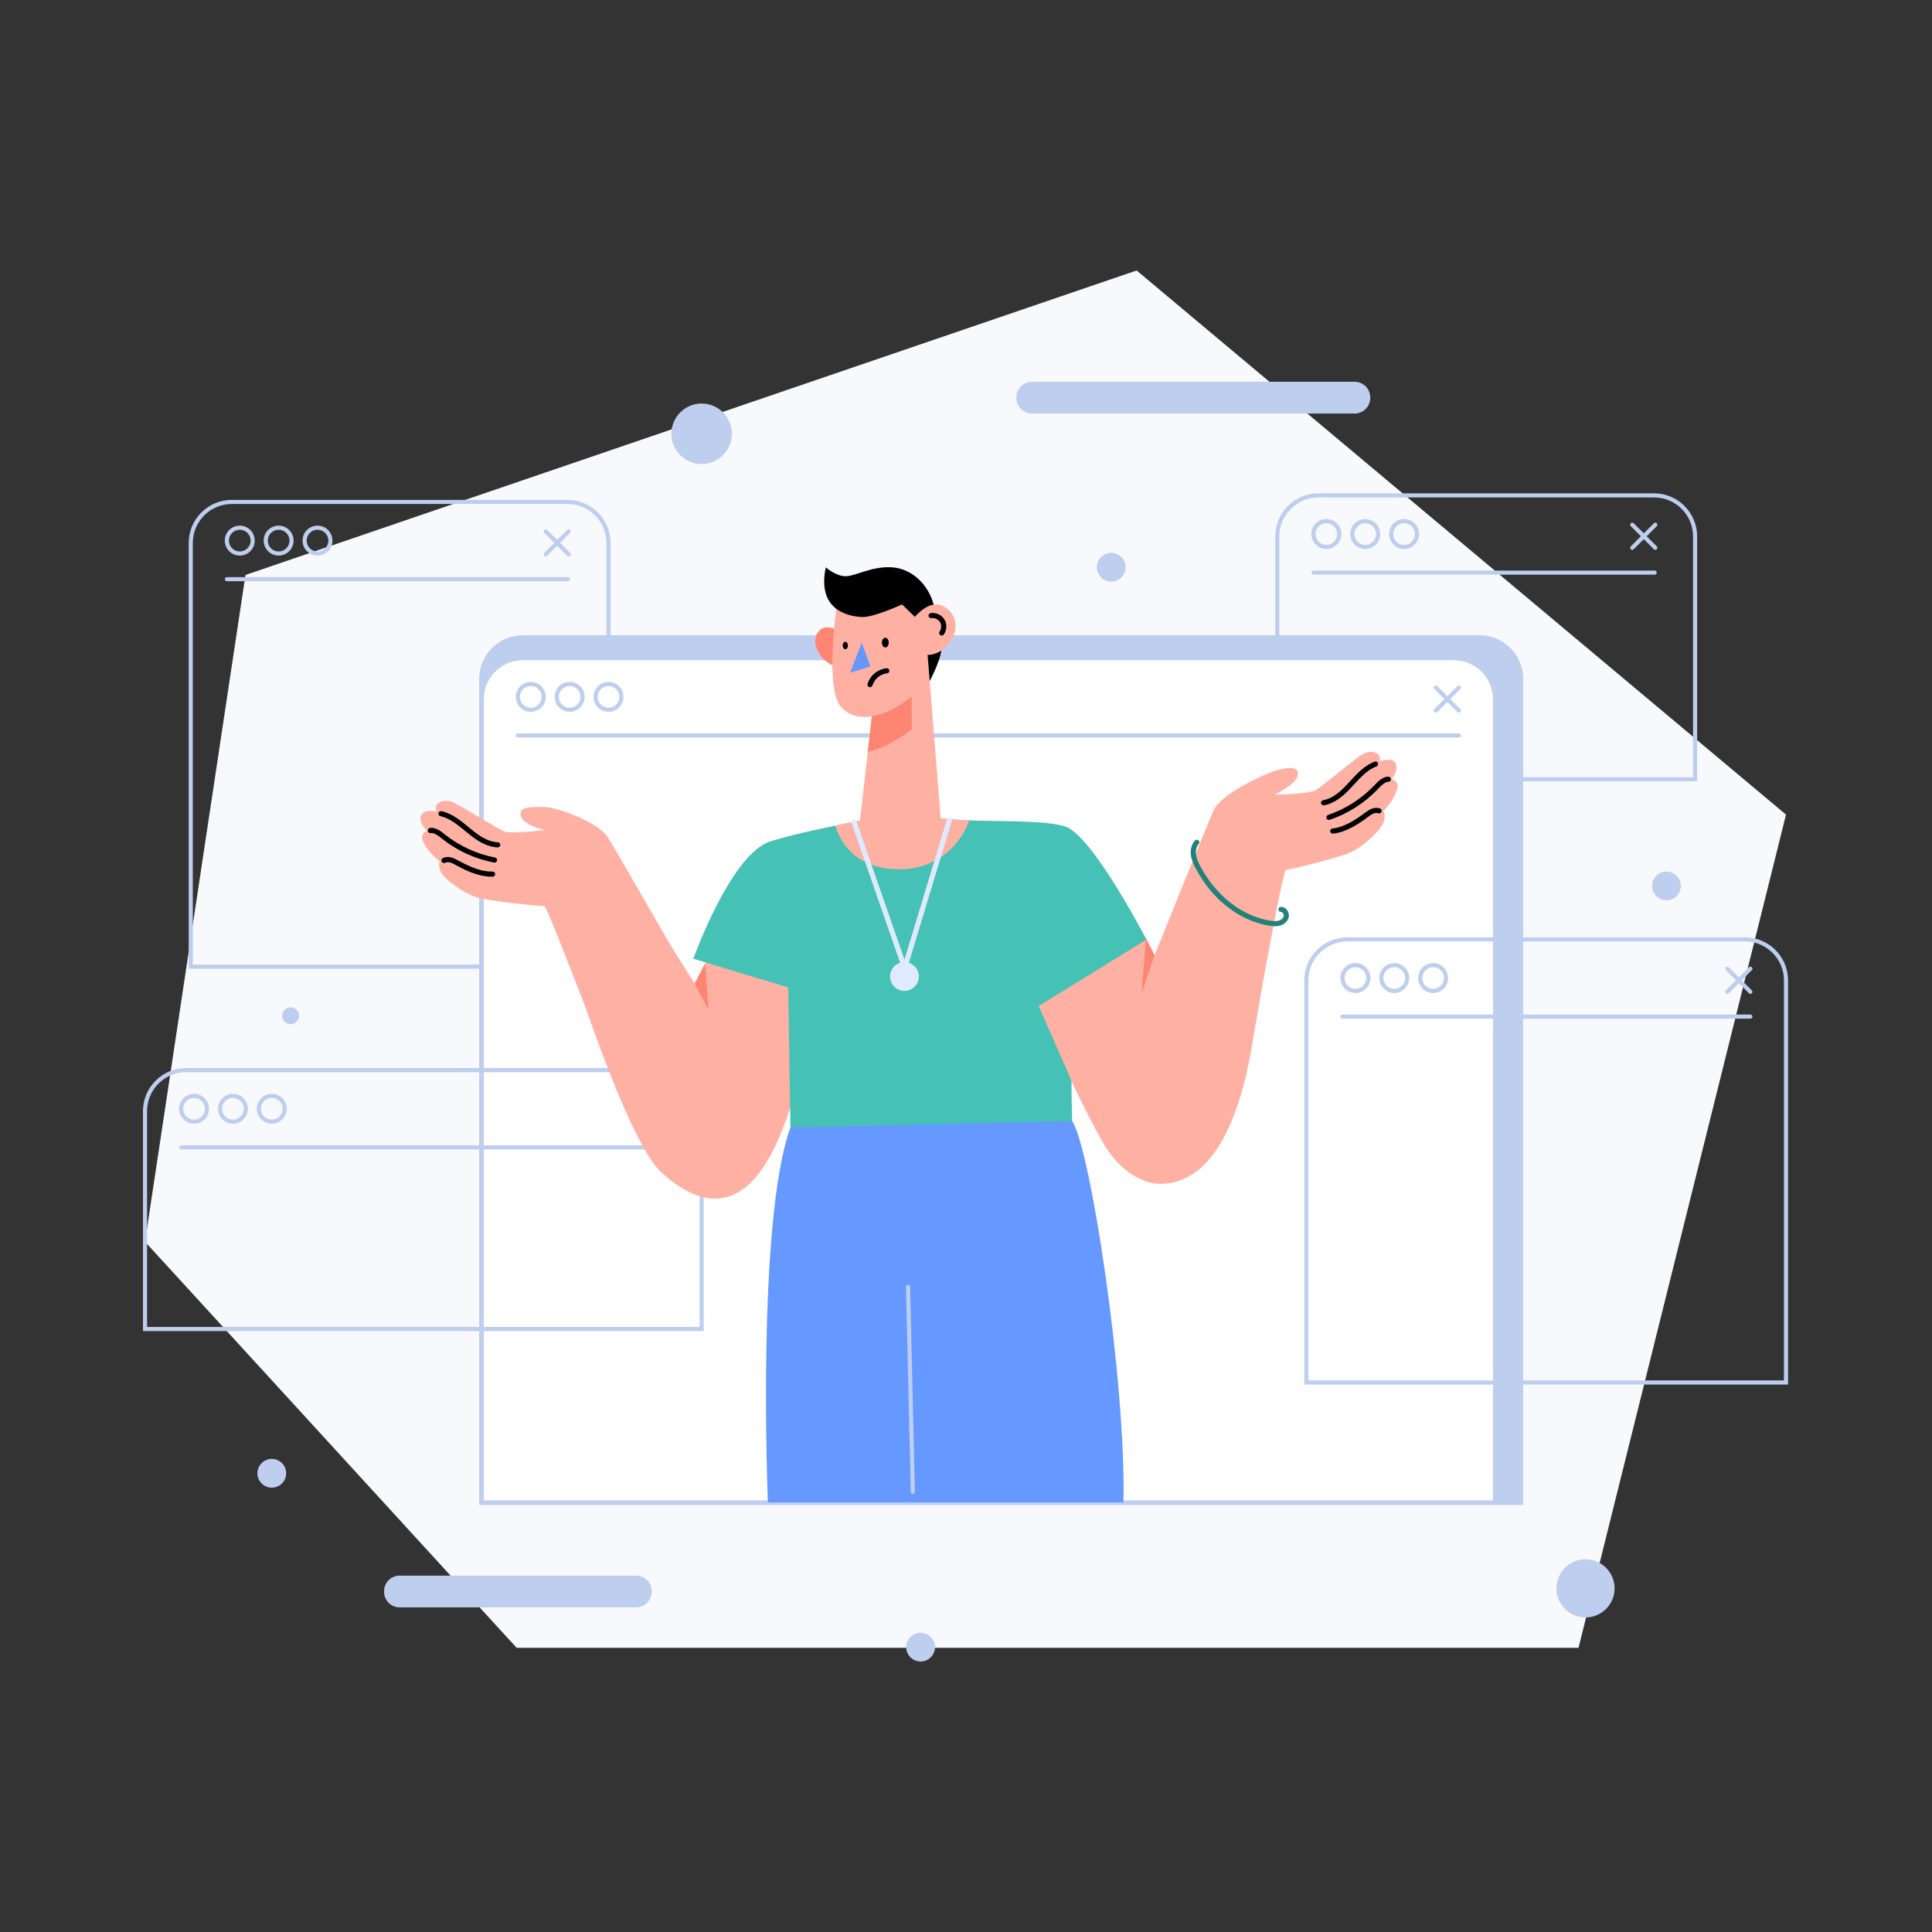 <svg width="500" height="500" viewBox="0 0 500 500" fill="none" xmlns="http://www.w3.org/2000/svg">
<rect x="0" y="0" width="500" height="500" fill="#333333" stroke="none"/>
<g clip-path="url(#clip0_682_6485)">
<path d="M408.52 426.451L462.219 210.825L294.162 70L63.532 148.802L37.531 321.36L133.704 426.451H408.52Z" fill="#F7F9FD"/>
<path d="M350.582 99.472H267.062C265.201 99.472 263.693 100.98 263.693 102.84V102.994C263.693 104.855 265.201 106.363 267.062 106.363H350.582C352.442 106.363 353.95 104.855 353.95 102.994V102.84C353.95 100.98 352.442 99.472 350.582 99.472Z" fill="#BECEEF"/>
<path d="M350.582 107.024H267.062C264.84 107.024 263.03 105.216 263.03 102.991V102.838C263.03 100.616 264.837 98.805 267.062 98.805H350.582C352.806 98.805 354.614 100.613 354.614 102.838V102.991C354.614 105.213 352.806 107.024 350.582 107.024ZM267.062 100.132C265.57 100.132 264.357 101.346 264.357 102.838V102.991C264.357 104.483 265.57 105.697 267.062 105.697H350.582C352.074 105.697 353.287 104.483 353.287 102.991V102.838C353.287 101.346 352.074 100.132 350.582 100.132H267.062Z" fill="#BECEEF"/>
<path d="M164.629 408.437H103.424C101.564 408.437 100.056 409.945 100.056 411.806V411.96C100.056 413.82 101.564 415.328 103.424 415.328H164.629C166.49 415.328 167.998 413.82 167.998 411.96V411.806C167.998 409.945 166.49 408.437 164.629 408.437Z" fill="#BECEEF"/>
<path d="M164.629 415.989H103.424C101.202 415.989 99.392 414.181 99.392 411.957V411.803C99.392 409.581 101.2 407.771 103.424 407.771H164.629C166.854 407.771 168.661 409.578 168.661 411.803V411.957C168.661 414.179 166.854 415.989 164.629 415.989ZM103.424 409.098C101.932 409.098 100.719 410.311 100.719 411.803V411.957C100.719 413.449 101.932 414.662 103.424 414.662H164.629C166.121 414.662 167.334 413.449 167.334 411.957V411.803C167.334 410.311 166.121 409.098 164.629 409.098H103.424Z" fill="#BECEEF"/>
<path d="M238.252 429.336C239.942 429.336 241.312 427.966 241.312 426.276C241.312 424.585 239.942 423.215 238.252 423.215C236.562 423.215 235.191 424.585 235.191 426.276C235.191 427.966 236.562 429.336 238.252 429.336Z" fill="#BECEEF"/>
<path d="M238.252 430C236.2 430 234.528 428.33 234.528 426.276C234.528 424.221 236.197 422.551 238.252 422.551C240.306 422.551 241.976 424.221 241.976 426.276C241.976 428.33 240.306 430 238.252 430ZM238.252 423.881C236.93 423.881 235.855 424.956 235.855 426.278C235.855 427.6 236.93 428.675 238.252 428.675C239.574 428.675 240.649 427.6 240.649 426.278C240.649 424.956 239.574 423.881 238.252 423.881Z" fill="#BECEEF"/>
<path d="M70.341 384.352C72.031 384.352 73.401 382.981 73.401 381.291C73.401 379.6 72.031 378.23 70.341 378.23C68.65 378.23 67.28 379.6 67.28 381.291C67.28 382.981 68.65 384.352 70.341 384.352Z" fill="#BECEEF"/>
<path d="M70.341 385.012C68.289 385.012 66.617 383.343 66.617 381.288C66.617 379.233 68.286 377.563 70.341 377.563C72.395 377.563 74.065 379.233 74.065 381.288C74.065 383.343 72.395 385.012 70.341 385.012ZM70.341 378.893C69.019 378.893 67.944 379.969 67.944 381.291C67.944 382.613 69.019 383.688 70.341 383.688C71.662 383.688 72.737 382.613 72.737 381.291C72.737 379.969 71.662 378.893 70.341 378.893Z" fill="#BECEEF"/>
<path d="M410.33 417.935C414.121 417.935 417.194 414.861 417.194 411.07C417.194 407.279 414.121 404.205 410.33 404.205C406.539 404.205 403.466 407.279 403.466 411.07C403.466 414.861 406.539 417.935 410.33 417.935Z" fill="#BECEEF"/>
<path d="M410.33 418.598C406.179 418.598 402.802 415.222 402.802 411.07C402.802 406.918 406.179 403.542 410.33 403.542C414.481 403.542 417.857 406.918 417.857 411.07C417.857 415.222 414.481 418.598 410.33 418.598ZM410.33 404.866C406.911 404.866 404.129 407.648 404.129 411.067C404.129 414.486 406.911 417.269 410.33 417.269C413.749 417.269 416.53 414.486 416.53 411.067C416.53 407.648 413.749 404.866 410.33 404.866Z" fill="#BECEEF"/>
<path d="M431.278 232.343C432.968 232.343 434.338 230.972 434.338 229.282C434.338 227.592 432.968 226.221 431.278 226.221C429.587 226.221 428.217 227.592 428.217 229.282C428.217 230.972 429.587 232.343 431.278 232.343Z" fill="#BECEEF"/>
<path d="M431.278 233.006C429.226 233.006 427.554 231.337 427.554 229.282C427.554 227.227 429.223 225.558 431.278 225.558C433.332 225.558 435.002 227.227 435.002 229.282C435.002 231.337 433.332 233.006 431.278 233.006ZM431.278 226.888C429.956 226.888 428.881 227.963 428.881 229.285C428.881 230.607 429.956 231.682 431.278 231.682C432.6 231.682 433.675 230.607 433.675 229.285C433.675 227.963 432.6 226.888 431.278 226.888Z" fill="#BECEEF"/>
<path d="M75.212 264.414C76.056 264.414 76.74 263.729 76.74 262.885C76.74 262.04 76.056 261.355 75.212 261.355C74.367 261.355 73.683 262.04 73.683 262.885C73.683 263.729 74.367 264.414 75.212 264.414Z" fill="#BECEEF"/>
<path d="M75.212 265.08C74.001 265.08 73.019 264.095 73.019 262.887C73.019 261.679 74.004 260.694 75.212 260.694C76.419 260.694 77.404 261.679 77.404 262.887C77.404 264.095 76.419 265.08 75.212 265.08ZM75.212 262.019C74.734 262.019 74.346 262.407 74.346 262.884C74.346 263.362 74.734 263.75 75.212 263.75C75.689 263.75 76.077 263.362 76.077 262.884C76.077 262.407 75.689 262.019 75.212 262.019Z" fill="#BECEEF"/>
<path d="M287.584 149.856C289.275 149.856 290.645 148.486 290.645 146.795C290.645 145.105 289.275 143.734 287.584 143.734C285.894 143.734 284.524 145.105 284.524 146.795C284.524 148.486 285.894 149.856 287.584 149.856Z" fill="#BECEEF"/>
<path d="M287.584 150.52C285.533 150.52 283.86 148.85 283.86 146.795C283.86 144.741 285.53 143.071 287.584 143.071C289.639 143.071 291.308 144.741 291.308 146.795C291.308 148.85 289.639 150.52 287.584 150.52ZM287.584 144.401C286.263 144.401 285.188 145.476 285.188 146.798C285.188 148.12 286.263 149.195 287.584 149.195C288.906 149.195 289.981 148.12 289.981 146.798C289.981 145.476 288.906 144.401 287.584 144.401Z" fill="#BECEEF"/>
<path d="M181.585 119.434C185.544 119.434 188.754 116.224 188.754 112.264C188.754 108.304 185.544 105.094 181.585 105.094C177.625 105.094 174.416 108.304 174.416 112.264C174.416 116.224 177.625 119.434 181.585 119.434Z" fill="#BECEEF"/>
<path d="M181.585 120.098C177.266 120.098 173.752 116.583 173.752 112.264C173.752 107.945 177.266 104.43 181.585 104.43C185.903 104.43 189.418 107.945 189.418 112.264C189.418 116.583 185.903 120.098 181.585 120.098ZM181.585 105.76C177.999 105.76 175.079 108.678 175.079 112.267C175.079 115.856 177.996 118.773 181.585 118.773C185.173 118.773 188.09 115.856 188.09 112.267C188.09 108.678 185.173 105.76 181.585 105.76Z" fill="#BECEEF"/>
<path d="M439.222 202.205H330.038V138.824C330.038 132.676 335.038 127.674 341.186 127.674H428.074C434.222 127.674 439.222 132.676 439.222 138.824V202.205ZM331.099 201.143H438.16V138.824C438.16 133.262 433.635 128.736 428.074 128.736H341.186C335.625 128.736 331.099 133.262 331.099 138.824V201.143Z" fill="#BECEEF"/>
<path d="M428.22 148.723H339.922C339.63 148.723 339.391 148.484 339.391 148.192C339.391 147.9 339.63 147.661 339.922 147.661H428.22C428.512 147.661 428.751 147.9 428.751 148.192C428.751 148.484 428.512 148.723 428.22 148.723Z" fill="#BECEEF"/>
<path d="M343.261 142.084C341.127 142.084 339.389 140.347 339.389 138.21C339.389 136.074 341.125 134.337 343.261 134.337C345.398 134.337 347.134 136.074 347.134 138.21C347.134 140.347 345.398 142.084 343.261 142.084ZM343.261 135.402C341.711 135.402 340.45 136.663 340.45 138.213C340.45 139.763 341.711 141.024 343.261 141.024C344.811 141.024 346.072 139.763 346.072 138.213C346.072 136.663 344.811 135.402 343.261 135.402Z" fill="#BECEEF"/>
<path d="M353.321 142.084C351.187 142.084 349.449 140.347 349.449 138.21C349.449 136.074 351.185 134.337 353.321 134.337C355.458 134.337 357.194 136.074 357.194 138.21C357.194 140.347 355.458 142.084 353.321 142.084ZM353.321 135.402C351.771 135.402 350.51 136.663 350.51 138.213C350.51 139.763 351.771 141.024 353.321 141.024C354.871 141.024 356.132 139.763 356.132 138.213C356.132 136.663 354.871 135.402 353.321 135.402Z" fill="#BECEEF"/>
<path d="M363.381 142.084C361.247 142.084 359.508 140.347 359.508 138.21C359.508 136.074 361.244 134.337 363.381 134.337C365.518 134.337 367.254 136.074 367.254 138.21C367.254 140.347 365.518 142.084 363.381 142.084ZM363.381 135.402C361.831 135.402 360.57 136.663 360.57 138.213C360.57 139.763 361.831 141.024 363.381 141.024C364.931 141.024 366.192 139.763 366.192 138.213C366.192 136.663 364.931 135.402 363.381 135.402Z" fill="#BECEEF"/>
<path d="M428.395 142.304C428.26 142.304 428.124 142.251 428.021 142.147L422.046 136.172C421.839 135.965 421.839 135.627 422.046 135.42C422.253 135.213 422.59 135.213 422.797 135.42L428.772 141.396C428.979 141.603 428.979 141.94 428.772 142.147C428.668 142.251 428.533 142.304 428.398 142.304H428.395Z" fill="#BECEEF"/>
<path d="M422.423 142.304C422.287 142.304 422.152 142.251 422.048 142.147C421.841 141.94 421.841 141.603 422.048 141.396L428.023 135.42C428.23 135.213 428.567 135.213 428.774 135.42C428.981 135.627 428.981 135.965 428.774 136.172L422.799 142.147C422.696 142.251 422.561 142.304 422.425 142.304H422.423Z" fill="#BECEEF"/>
<path d="M158.015 250.705H48.833V140.52C48.833 134.372 53.834 129.371 59.981 129.371H146.867C153.014 129.371 158.015 134.372 158.015 140.52V250.705ZM49.892 249.643H156.953V140.52C156.953 134.959 152.428 130.432 146.867 130.432H59.981C54.42 130.432 49.895 134.959 49.895 140.52V249.643H49.892Z" fill="#BECEEF"/>
<path d="M147.01 150.419H58.715C58.423 150.419 58.184 150.18 58.184 149.888C58.184 149.596 58.423 149.357 58.715 149.357H147.01C147.302 149.357 147.541 149.596 147.541 149.888C147.541 150.18 147.302 150.419 147.01 150.419Z" fill="#BECEEF"/>
<path d="M62.054 143.78C59.92 143.78 58.181 142.044 58.181 139.907C58.181 137.77 59.917 136.034 62.054 136.034C64.191 136.034 65.926 137.77 65.926 139.907C65.926 142.044 64.191 143.78 62.054 143.78ZM62.054 137.098C60.504 137.098 59.243 138.359 59.243 139.909C59.243 141.46 60.504 142.721 62.054 142.721C63.604 142.721 64.865 141.46 64.865 139.909C64.865 138.359 63.604 137.098 62.054 137.098Z" fill="#BECEEF"/>
<path d="M72.113 143.78C69.979 143.78 68.241 142.044 68.241 139.907C68.241 137.77 69.977 136.034 72.113 136.034C74.25 136.034 75.986 137.77 75.986 139.907C75.986 142.044 74.25 143.78 72.113 143.78ZM72.113 137.098C70.563 137.098 69.302 138.359 69.302 139.909C69.302 141.46 70.563 142.721 72.113 142.721C73.663 142.721 74.924 141.46 74.924 139.909C74.924 138.359 73.663 137.098 72.113 137.098Z" fill="#BECEEF"/>
<path d="M82.173 143.78C80.039 143.78 78.301 142.044 78.301 139.907C78.301 137.77 80.037 136.034 82.173 136.034C84.31 136.034 86.046 137.77 86.046 139.907C86.046 142.044 84.31 143.78 82.173 143.78ZM82.173 137.098C80.623 137.098 79.362 138.359 79.362 139.909C79.362 141.46 80.623 142.721 82.173 142.721C83.724 142.721 84.984 141.46 84.984 139.909C84.984 138.359 83.724 137.098 82.173 137.098Z" fill="#BECEEF"/>
<path d="M147.188 144C147.053 144 146.917 143.947 146.814 143.844L140.839 137.868C140.632 137.661 140.632 137.324 140.839 137.117C141.046 136.91 141.383 136.91 141.59 137.117L147.565 143.092C147.772 143.299 147.772 143.636 147.565 143.844C147.461 143.947 147.326 144 147.191 144H147.188Z" fill="#BECEEF"/>
<path d="M141.216 144C141.08 144 140.945 143.947 140.841 143.844C140.634 143.636 140.634 143.299 140.841 143.092L146.816 137.117C147.023 136.91 147.36 136.91 147.567 137.117C147.774 137.324 147.774 137.661 147.567 137.868L141.592 143.844C141.489 143.947 141.354 144 141.218 144H141.216Z" fill="#BECEEF"/>
<path d="M135.292 165.067H382.911C388.772 165.067 393.528 169.824 393.528 175.685V388.819H124.674V175.685C124.674 169.824 129.431 165.067 135.292 165.067Z" fill="#BECEEF"/>
<path d="M394.195 389.485H124.011V175.685C124.011 169.466 129.072 164.403 135.292 164.403H382.911C389.13 164.403 394.192 169.466 394.192 175.685V389.483L394.195 389.485ZM125.341 388.158H392.867V175.685C392.867 170.196 388.403 165.731 382.914 165.731H135.292C129.802 165.731 125.338 170.196 125.338 175.685V388.155L125.341 388.158Z" fill="#BECEEF"/>
<path d="M135.292 170.342H376.291C382.152 170.342 386.909 175.099 386.909 180.96V388.819H124.674V180.96C124.674 175.099 129.431 170.342 135.292 170.342Z" fill="white"/>
<path d="M387.439 389.353H124.144V180.96C124.144 174.812 129.144 169.811 135.292 169.811H376.291C382.439 169.811 387.439 174.812 387.439 180.96V389.35V389.353ZM125.205 388.291H386.378V180.96C386.378 175.399 381.852 170.873 376.291 170.873H135.292C129.731 170.873 125.205 175.399 125.205 180.96V388.288V388.291Z" fill="#BECEEF"/>
<path d="M462.75 358.318H337.554V253.731C337.554 247.583 342.555 242.582 348.702 242.582H451.602C457.749 242.582 462.75 247.583 462.75 253.731V358.318ZM338.616 357.256H461.688V253.731C461.688 248.17 457.162 243.644 451.602 243.644H348.702C343.142 243.644 338.616 248.17 338.616 253.731V357.256Z" fill="#BECEEF"/>
<path d="M452.998 263.628H347.434C347.142 263.628 346.903 263.389 346.903 263.097C346.903 262.805 347.142 262.566 347.434 262.566H452.998C453.29 262.566 453.529 262.805 453.529 263.097C453.529 263.389 453.29 263.628 452.998 263.628Z" fill="#BECEEF"/>
<path d="M350.775 256.988C348.641 256.988 346.903 255.252 346.903 253.115C346.903 250.978 348.639 249.242 350.775 249.242C352.912 249.242 354.648 250.978 354.648 253.115C354.648 255.252 352.912 256.988 350.775 256.988ZM350.775 250.307C349.225 250.307 347.965 251.568 347.965 253.118C347.965 254.668 349.225 255.929 350.775 255.929C352.326 255.929 353.586 254.668 353.586 253.118C353.586 251.568 352.326 250.307 350.775 250.307Z" fill="#BECEEF"/>
<path d="M360.835 256.988C358.701 256.988 356.962 255.252 356.962 253.115C356.962 250.978 358.698 249.242 360.835 249.242C362.972 249.242 364.708 250.978 364.708 253.115C364.708 255.252 362.972 256.988 360.835 256.988ZM360.835 250.307C359.285 250.307 358.024 251.568 358.024 253.118C358.024 254.668 359.285 255.929 360.835 255.929C362.385 255.929 363.646 254.668 363.646 253.118C363.646 251.568 362.385 250.307 360.835 250.307Z" fill="#BECEEF"/>
<path d="M370.895 256.988C368.761 256.988 367.022 255.252 367.022 253.115C367.022 250.978 368.758 249.242 370.895 249.242C373.032 249.242 374.768 250.978 374.768 253.115C374.768 255.252 373.032 256.988 370.895 256.988ZM370.895 250.307C369.345 250.307 368.084 251.568 368.084 253.118C368.084 254.668 369.345 255.929 370.895 255.929C372.445 255.929 373.706 254.668 373.706 253.118C373.706 251.568 372.445 250.307 370.895 250.307Z" fill="#BECEEF"/>
<path d="M452.998 257.209C452.863 257.209 452.727 257.156 452.624 257.052L446.649 251.076C446.442 250.869 446.442 250.532 446.649 250.325C446.856 250.118 447.193 250.118 447.4 250.325L453.375 256.301C453.582 256.508 453.582 256.845 453.375 257.052C453.271 257.156 453.136 257.209 453.001 257.209H452.998Z" fill="#BECEEF"/>
<path d="M447.026 257.209C446.89 257.209 446.755 257.156 446.651 257.052C446.444 256.845 446.444 256.508 446.651 256.301L452.626 250.325C452.833 250.118 453.17 250.118 453.377 250.325C453.584 250.532 453.584 250.869 453.377 251.076L447.403 257.052C447.299 257.156 447.164 257.209 447.028 257.209H447.026Z" fill="#BECEEF"/>
<path d="M377.558 190.862H134.025C133.734 190.862 133.495 190.623 133.495 190.331C133.495 190.039 133.734 189.8 134.025 189.8H377.558C377.849 189.8 378.088 190.039 378.088 190.331C378.088 190.623 377.849 190.862 377.558 190.862Z" fill="#BECEEF"/>
<path d="M137.367 184.22C135.233 184.22 133.495 182.484 133.495 180.347C133.495 178.21 135.231 176.474 137.367 176.474C139.504 176.474 141.24 178.21 141.24 180.347C141.24 182.484 139.504 184.22 137.367 184.22ZM137.367 177.539C135.817 177.539 134.556 178.8 134.556 180.35C134.556 181.9 135.817 183.161 137.367 183.161C138.917 183.161 140.178 181.9 140.178 180.35C140.178 178.8 138.917 177.539 137.367 177.539Z" fill="#BECEEF"/>
<path d="M147.427 184.22C145.293 184.22 143.554 182.484 143.554 180.347C143.554 178.21 145.29 176.474 147.427 176.474C149.564 176.474 151.299 178.21 151.299 180.347C151.299 182.484 149.564 184.22 147.427 184.22ZM147.427 177.539C145.877 177.539 144.616 178.8 144.616 180.35C144.616 181.9 145.877 183.161 147.427 183.161C148.977 183.161 150.238 181.9 150.238 180.35C150.238 178.8 148.977 177.539 147.427 177.539Z" fill="#BECEEF"/>
<path d="M157.484 184.22C155.35 184.22 153.611 182.484 153.611 180.347C153.611 178.21 155.347 176.474 157.484 176.474C159.621 176.474 161.357 178.21 161.357 180.347C161.357 182.484 159.621 184.22 157.484 184.22ZM157.484 177.539C155.934 177.539 154.673 178.8 154.673 180.35C154.673 181.9 155.934 183.161 157.484 183.161C159.034 183.161 160.295 181.9 160.295 180.35C160.295 178.8 159.034 177.539 157.484 177.539Z" fill="#BECEEF"/>
<path d="M377.557 184.441C377.422 184.441 377.286 184.387 377.183 184.284L371.208 178.308C371.001 178.101 371.001 177.764 371.208 177.557C371.415 177.35 371.752 177.35 371.959 177.557L377.934 183.533C378.141 183.74 378.141 184.077 377.934 184.284C377.83 184.387 377.695 184.441 377.56 184.441H377.557Z" fill="#BECEEF"/>
<path d="M371.585 184.441C371.449 184.441 371.314 184.387 371.21 184.284C371.003 184.077 371.003 183.74 371.21 183.533L377.185 177.557C377.392 177.35 377.729 177.35 377.936 177.557C378.143 177.764 378.143 178.101 377.936 178.308L371.962 184.284C371.858 184.387 371.723 184.441 371.587 184.441H371.585Z" fill="#BECEEF"/>
<path d="M182.116 344.474H37V287.561C37 281.413 42.001 276.412 48.148 276.412H170.968C177.115 276.412 182.116 281.413 182.116 287.561V344.474ZM38.062 343.412H181.054V287.561C181.054 282 176.529 277.474 170.968 277.474H48.148C42.587 277.474 38.062 282 38.062 287.561V343.412Z" fill="#BECEEF"/>
<path d="M173.07 297.463H46.882C46.59 297.463 46.351 297.224 46.351 296.932C46.351 296.64 46.59 296.401 46.882 296.401H173.07C173.362 296.401 173.601 296.64 173.601 296.932C173.601 297.224 173.362 297.463 173.07 297.463Z" fill="#BECEEF"/>
<path d="M50.221 290.821C48.087 290.821 46.349 289.085 46.349 286.948C46.349 284.811 48.084 283.075 50.221 283.075C52.358 283.075 54.094 284.811 54.094 286.948C54.094 289.085 52.358 290.821 50.221 290.821ZM50.221 284.14C48.671 284.14 47.41 285.401 47.41 286.951C47.41 288.501 48.671 289.762 50.221 289.762C51.771 289.762 53.032 288.501 53.032 286.951C53.032 285.401 51.771 284.14 50.221 284.14Z" fill="#BECEEF"/>
<path d="M60.281 290.821C58.147 290.821 56.408 289.085 56.408 286.948C56.408 284.811 58.144 283.075 60.281 283.075C62.417 283.075 64.153 284.811 64.153 286.948C64.153 289.085 62.417 290.821 60.281 290.821ZM60.281 284.14C58.731 284.14 57.47 285.401 57.47 286.951C57.47 288.501 58.731 289.762 60.281 289.762C61.831 289.762 63.092 288.501 63.092 286.951C63.092 285.401 61.831 284.14 60.281 284.14Z" fill="#BECEEF"/>
<path d="M70.341 290.821C68.207 290.821 66.468 289.085 66.468 286.948C66.468 284.811 68.204 283.075 70.341 283.075C72.478 283.075 74.213 284.811 74.213 286.948C74.213 289.085 72.478 290.821 70.341 290.821ZM70.341 284.14C68.791 284.14 67.53 285.401 67.53 286.951C67.53 288.501 68.791 289.762 70.341 289.762C71.891 289.762 73.152 288.501 73.152 286.951C73.152 285.401 71.891 284.14 70.341 284.14Z" fill="#BECEEF"/>
<path d="M264.784 262.645L258.533 246.694L258.78 246.596L264.919 262.266L267.231 260.978L267.361 261.209L264.784 262.645Z" fill="#FF2B4A"/>
<path d="M204.245 243.265L203.99 253.352L204.255 253.359L204.51 243.272L204.245 243.265Z" fill="#FF2B4A"/>
<path d="M295.035 240.161C297.206 243.901 298.799 247.265 298.799 247.265C298.799 247.265 312.336 213.551 314.106 209.657C315.877 205.762 325.692 201.029 329.236 199.747C332.901 198.42 337.244 197.968 335.519 201.518C334.722 203.155 329.857 205.677 329.857 205.677C329.857 205.677 338.794 205.499 340.474 204.528C342.154 203.554 351.091 195.946 352.862 195.059C354.632 194.175 357.661 194.395 357.021 197.05C357.021 197.05 359.896 195.988 360.957 197.228C362.019 198.467 361.069 200.591 360.14 201.608C360.14 201.608 361.268 201.807 361.645 202.914C362.022 204.021 360.695 207.206 358.016 209.882C358.016 209.882 358.991 211.719 357.464 213.909C355.938 216.099 352.243 219.635 348.705 220.931C345.167 222.226 333.841 225.101 332.867 225.101C331.893 225.101 325.57 261.225 324.286 268.947C323.017 276.571 318.369 306.377 300.219 306.383C295.489 306.383 289.35 302.727 285.267 295.406C275.003 277.001 266.422 254.554 266.422 254.554L295.041 240.166L295.035 240.161Z" fill="#FEB0A3"/>
<path d="M298.796 247.265C298.796 247.265 297.918 245.409 296.577 242.924L295.433 257.087L298.796 247.265Z" fill="#FD8571"/>
<path d="M172.757 243.283C167.23 233.673 158.766 218.988 157.248 216.591C154.957 212.98 144.661 208.967 140.895 208.866C137.128 208.765 133.829 208.874 134.917 211.486C135.849 213.726 141.099 214.823 141.099 214.823C141.099 214.823 132.223 215.882 130.423 215.152C128.624 214.419 118.723 208.117 116.847 207.485C114.973 206.853 112 207.491 113.003 210.031C113.003 210.031 110.009 209.378 109.128 210.75C108.247 212.123 109.484 214.095 110.543 214.977C110.543 214.977 109.452 215.33 109.234 216.476C109.014 217.623 110.768 220.596 113.789 222.877C113.789 222.877 113.077 224.831 114.893 226.787C116.706 228.746 120.855 231.738 124.539 232.532C128.223 233.325 139.838 234.607 140.802 234.475C141.386 234.392 146.323 247.427 150.859 258.937C152.186 262.303 163.599 296.638 171.209 303.452C178.819 310.267 193.872 319.916 204.484 286.731C215.095 253.545 206.511 245.847 206.511 245.847L184.393 245.669L179.793 254.549C179.793 254.549 174.23 245.839 172.757 243.28V243.283Z" fill="#FEB0A3"/>
<path d="M182.485 249.356L183.377 261.355L179.793 254.549L182.485 249.356Z" fill="#FD8571"/>
<path d="M277.475 290.121C282.252 297.259 291.455 357.848 290.746 388.819H198.729C198.729 388.819 195.722 316.194 204.569 291.772C213.416 267.349 277.475 290.121 277.475 290.121Z" fill="#6699FF"/>
<path d="M236.242 386.635C235.956 386.635 235.719 386.406 235.711 386.117L234.472 333.025C234.464 332.733 234.697 332.488 234.989 332.48C234.995 332.48 234.997 332.48 235.003 332.48C235.289 332.48 235.526 332.709 235.534 332.998L236.773 386.09C236.781 386.382 236.548 386.627 236.256 386.635C236.25 386.635 236.248 386.635 236.242 386.635Z" fill="#BECEEF"/>
<path d="M216.388 163.214C215.767 162.346 213.984 162.15 212.996 162.551C212.009 162.951 211.319 163.923 211.093 164.966C210.867 166.01 211.064 167.109 211.47 168.093C212.338 170.199 214.201 171.871 216.388 172.503" fill="#FD8571"/>
<path d="M250.841 212.311C257.655 212.606 270.783 212.242 275.704 213.904C282.783 216.293 296.702 243.163 296.702 243.163L268.803 260.36C268.803 260.36 277.358 279.701 277.326 279.866C277.209 280.455 277.474 290.121 277.474 290.121L204.569 291.772L203.979 255.55C203.979 255.55 182.626 249.062 179.44 248.117C179.44 248.117 189.163 220.875 199.454 217.719C209.583 214.61 226.273 211.778 226.273 211.778L250.844 212.309L250.841 212.311Z" fill="#46C1B5"/>
<path d="M234.066 255.789C235.761 255.789 237.134 254.415 237.134 252.72C237.134 251.025 235.761 249.651 234.066 249.651C232.371 249.651 230.998 251.025 230.998 252.72C230.998 254.415 232.371 255.789 234.066 255.789Z" fill="#E0EAFF"/>
<path d="M234.066 256.45C232.009 256.45 230.334 254.775 230.334 252.717C230.334 250.66 232.009 248.985 234.066 248.985C236.123 248.985 237.798 250.66 237.798 252.717C237.798 254.775 236.123 256.45 234.066 256.45ZM234.066 250.315C232.741 250.315 231.661 251.393 231.661 252.72C231.661 254.047 232.739 255.125 234.066 255.125C235.393 255.125 236.471 254.047 236.471 252.72C236.471 251.393 235.393 250.315 234.066 250.315Z" fill="#E0EAFF"/>
<path d="M238.987 156.296L243.457 211.778L250.844 212.309C250.844 212.309 246.95 224.963 232.707 224.963C218.464 224.963 216.221 213.607 216.221 213.607L222.554 212.359L226.276 179.835L234.833 154.881L238.992 156.296H238.987Z" fill="#FEB0A3"/>
<path d="M224.593 194.507C229.578 193.782 235.948 188.773 235.948 188.773V180.159L225.946 182.678L224.593 194.504V194.507Z" fill="#FD8571"/>
<path d="M234.119 251.148C233.838 251.148 233.586 250.97 233.493 250.702L220.378 212.954C220.258 212.609 220.442 212.229 220.787 212.109C221.132 211.99 221.511 212.173 221.631 212.518L234.077 248.337L245.044 212.117C245.15 211.767 245.522 211.568 245.872 211.674C246.223 211.78 246.422 212.152 246.316 212.502L234.756 250.676C234.674 250.952 234.422 251.14 234.135 251.146C234.13 251.146 234.127 251.146 234.122 251.146L234.119 251.148Z" fill="#E0EAFF"/>
<path d="M235.948 180.162C231.584 184.173 222.735 188.303 217.779 183.111C212.823 177.918 217.19 152.081 217.19 152.081L237.126 153.143L235.948 180.162Z" fill="#FEB0A3"/>
<path d="M240.237 167.348C240.237 167.348 240.216 167.348 240.205 167.348L240.311 167.361C240.285 167.358 240.261 167.35 240.237 167.34L240.332 167.38C240.309 167.369 240.287 167.356 240.266 167.34L240.346 167.401C240.322 167.382 240.303 167.364 240.285 167.34L240.346 167.419C240.327 167.395 240.314 167.372 240.303 167.348L240.343 167.443C240.332 167.419 240.327 167.395 240.322 167.369L240.335 167.475C240.332 167.449 240.332 167.425 240.335 167.398L240.322 167.504C240.325 167.483 240.332 167.462 240.34 167.443L240.301 167.539C240.311 167.518 240.322 167.496 240.338 167.478L240.277 167.557C240.293 167.536 240.311 167.52 240.332 167.502L240.253 167.563C240.274 167.547 240.295 167.534 240.319 167.523L240.224 167.563C240.25 167.552 240.277 167.544 240.306 167.539L240.2 167.552C240.224 167.549 240.245 167.549 240.269 167.552L240.163 167.539C240.184 167.541 240.205 167.547 240.224 167.555L240.128 167.515C240.147 167.523 240.165 167.534 240.181 167.544L240.102 167.483C240.12 167.496 240.133 167.512 240.147 167.528L240.086 167.449C240.099 167.467 240.112 167.488 240.123 167.512L240.083 167.417C240.094 167.441 240.099 167.467 240.104 167.494L240.091 167.387C240.094 167.414 240.094 167.441 240.091 167.467L240.104 167.361C240.102 167.385 240.094 167.409 240.086 167.43L240.125 167.334C240.117 167.353 240.107 167.369 240.096 167.385L240.157 167.305C240.144 167.321 240.131 167.334 240.115 167.348L240.194 167.287C240.179 167.297 240.163 167.308 240.144 167.316L240.24 167.276C240.218 167.284 240.2 167.289 240.179 167.292L240.285 167.279C240.261 167.281 240.237 167.279 240.213 167.279L240.319 167.292C240.29 167.289 240.263 167.281 240.24 167.271L240.335 167.311C240.314 167.3 240.293 167.289 240.274 167.276L240.354 167.337C240.338 167.324 240.322 167.308 240.309 167.292L240.37 167.372C240.359 167.358 240.351 167.342 240.343 167.329L240.383 167.425C240.383 167.425 240.375 167.403 240.372 167.395C240.346 167.3 240.277 167.207 240.189 167.157C240.144 167.127 240.094 167.111 240.04 167.109C239.987 167.098 239.934 167.098 239.881 167.117C239.786 167.149 239.693 167.207 239.642 167.3C239.592 167.393 239.573 167.502 239.603 167.608C239.632 167.714 239.677 167.783 239.746 167.863C239.756 167.876 239.767 167.887 239.78 167.9C239.818 167.932 239.855 167.964 239.897 167.987C239.953 168.019 240.019 168.049 240.083 168.062C240.131 168.072 240.181 168.078 240.232 168.08C240.282 168.083 240.338 168.072 240.386 168.064C240.449 168.054 240.516 168.027 240.571 167.995C240.662 167.942 240.723 167.876 240.781 167.791C240.792 167.778 240.797 167.764 240.805 167.749C240.826 167.703 240.85 167.656 240.861 167.608C240.874 167.544 240.887 167.472 240.879 167.406C240.874 167.356 240.869 167.305 240.858 167.257C240.847 167.21 240.821 167.157 240.802 167.114C240.794 167.098 240.789 167.085 240.778 167.072C240.752 167.029 240.72 166.989 240.685 166.952C240.624 166.888 240.555 166.849 240.478 166.817C240.447 166.803 240.417 166.79 240.383 166.782C240.332 166.772 240.277 166.764 240.224 166.764C240.171 166.764 240.123 166.774 240.072 166.782C240.054 166.785 240.035 166.79 240.017 166.798C239.969 166.817 239.921 166.835 239.876 166.859C239.831 166.883 239.794 166.918 239.754 166.949C239.738 166.963 239.725 166.973 239.714 166.989C239.682 167.026 239.648 167.066 239.624 167.109C239.6 167.151 239.579 167.202 239.563 167.249C239.547 167.297 239.541 167.353 239.536 167.403C239.534 167.427 239.534 167.449 239.536 167.472C239.541 167.526 239.547 167.587 239.565 167.637C239.605 167.751 239.65 167.828 239.73 167.918C239.746 167.937 239.762 167.953 239.78 167.966C239.82 167.998 239.863 168.035 239.91 168.059C240.017 168.112 240.115 168.141 240.234 168.144C240.335 168.147 240.447 168.096 240.516 168.027C240.555 167.99 240.582 167.948 240.598 167.9C240.622 167.852 240.635 167.802 240.632 167.746C240.627 167.642 240.595 167.536 240.516 167.464C240.436 167.393 240.343 167.35 240.234 167.348H240.237Z" fill="#FF2B4A"/>
<path d="M237.129 159.984L233.458 156.424C233.458 156.424 225.981 159.864 223.032 159.686C220.083 159.508 211.295 158.33 213.713 146.825C213.713 146.825 216.425 149.243 219.021 149.126C221.617 149.009 225.686 146.472 230.878 146.825C236.07 147.178 240.256 151.33 241.615 156.421C242.971 161.513 243.927 165.51 243.598 168.377C243.268 171.247 240.601 176.272 240.601 176.272L239.528 162.962L237.134 159.981L237.129 159.984Z" fill="black"/>
<path d="M223.029 166.296L225.272 172.506L220.022 174.085L223.029 166.296Z" fill="#6498FF"/>
<path d="M236.2 160.236C237.527 158.776 241.96 153.536 246.108 158.556C249.646 162.837 244.648 170.716 238.498 169.352C232.348 167.987 236.197 160.239 236.197 160.239L236.2 160.236Z" fill="#FEB0A3"/>
<path d="M229.118 167.555C229.608 167.555 230.005 166.991 230.005 166.296C230.005 165.601 229.608 165.038 229.118 165.038C228.629 165.038 228.232 165.601 228.232 166.296C228.232 166.991 228.629 167.555 229.118 167.555Z" fill="black"/>
<path d="M243.712 164.478C243.576 164.478 243.438 164.436 243.321 164.351C243.024 164.136 242.96 163.719 243.175 163.424C243.672 162.742 243.714 161.722 243.274 161C242.833 160.278 241.907 159.851 241.073 159.981C240.712 160.039 240.372 159.79 240.314 159.429C240.258 159.068 240.505 158.728 240.866 158.67C242.233 158.457 243.685 159.132 244.404 160.31C245.124 161.489 245.057 163.09 244.245 164.207C244.115 164.385 243.913 164.481 243.709 164.481L243.712 164.478Z" fill="black"/>
<path d="M225.155 177.844C225.089 177.844 225.023 177.833 224.956 177.812C224.606 177.703 224.412 177.329 224.524 176.978C224.858 175.917 225.514 174.942 226.374 174.234C227.234 173.525 228.314 173.066 229.421 172.938C229.782 172.896 230.114 173.158 230.156 173.522C230.199 173.886 229.936 174.215 229.572 174.257C228.717 174.356 227.881 174.709 227.218 175.258C226.554 175.805 226.047 176.559 225.79 177.379C225.7 177.663 225.439 177.844 225.158 177.844H225.155Z" fill="black"/>
<path d="M329.971 239.71C329.464 239.71 328.971 239.649 328.517 239.577C320.854 238.366 313.735 232.842 309.472 224.796C308.912 223.742 308.373 222.59 308.206 221.324C308.012 219.85 308.389 218.467 309.244 217.533C309.491 217.262 309.91 217.244 310.181 217.49C310.452 217.737 310.47 218.157 310.223 218.428C309.642 219.062 309.382 220.081 309.523 221.149C309.663 222.208 310.144 223.227 310.645 224.175C314.714 231.852 321.472 237.119 328.724 238.265C329.475 238.385 330.269 238.465 330.977 238.25C331.527 238.082 332.127 237.642 332.227 237.034C332.27 236.782 332.177 236.482 331.989 236.267C331.909 236.174 331.739 236.022 331.524 236.028C331.168 236.038 330.853 235.749 330.842 235.383C330.831 235.016 331.121 234.711 331.487 234.7C332.042 234.684 332.594 234.937 332.992 235.393C333.443 235.911 333.648 236.604 333.539 237.251C333.366 238.279 332.514 239.168 331.365 239.518C330.906 239.659 330.436 239.71 329.974 239.71H329.971Z" fill="#228279"/>
<path d="M344.912 215.744C344.581 215.744 344.294 215.494 344.254 215.157C344.212 214.793 344.472 214.464 344.838 214.422C347.869 214.071 350.64 212.282 353.18 210.405L353.231 210.368C353.73 209.999 354.248 209.617 354.861 209.357C355.646 209.025 356.451 208.975 357.125 209.216C357.47 209.341 357.648 209.72 357.526 210.066C357.401 210.411 357.021 210.591 356.676 210.466C356.19 210.291 355.654 210.461 355.378 210.581C354.908 210.78 354.476 211.098 354.019 211.438L353.969 211.475C351.28 213.463 348.331 215.356 344.989 215.744C344.963 215.746 344.936 215.749 344.912 215.749V215.744Z" fill="black"/>
<path d="M343.925 212.197C343.649 212.197 343.391 212.022 343.296 211.746C343.179 211.398 343.365 211.021 343.71 210.904C348.251 209.362 352.397 206.707 355.699 203.23L355.856 203.063C356.251 202.643 356.663 202.208 357.164 201.847C357.78 201.404 358.523 200.96 359.354 201.016C359.72 201.04 359.997 201.356 359.973 201.722C359.949 202.088 359.625 202.365 359.267 202.341C358.845 202.311 358.335 202.638 357.937 202.927C357.539 203.214 357.191 203.583 356.819 203.976L356.66 204.146C353.209 207.78 348.878 210.551 344.134 212.163C344.063 212.187 343.991 212.197 343.922 212.197H343.925Z" fill="black"/>
<path d="M342.542 208.423C342.226 208.423 341.948 208.197 341.889 207.876C341.825 207.515 342.064 207.17 342.425 207.106C343.925 206.835 345.472 205.994 347.02 204.6C347.877 203.83 348.679 202.954 349.457 202.107C349.929 201.59 350.42 201.056 350.922 200.544C351.994 199.453 353.658 197.908 355.737 197.117C356.082 196.987 356.464 197.159 356.594 197.499C356.724 197.841 356.554 198.224 356.212 198.356C354.797 198.895 353.459 199.859 351.872 201.473C351.386 201.969 350.903 202.495 350.439 203.002C349.642 203.873 348.817 204.773 347.912 205.585C346.176 207.146 344.411 208.096 342.664 208.409C342.624 208.417 342.585 208.42 342.545 208.42L342.542 208.423Z" fill="black"/>
<path d="M127.244 226.888C123.976 226.888 120.881 225.454 118.017 223.899L117.964 223.87C117.465 223.599 116.993 223.341 116.499 223.209C116.21 223.132 115.655 223.036 115.196 223.275C114.872 223.445 114.471 223.32 114.299 222.996C114.129 222.672 114.253 222.272 114.577 222.099C115.212 221.765 116.016 221.703 116.841 221.924C117.486 222.096 118.052 222.404 118.599 222.702L118.652 222.731C121.428 224.241 124.419 225.624 127.469 225.558C127.828 225.547 128.138 225.839 128.149 226.206C128.157 226.572 127.867 226.877 127.501 226.885C127.416 226.885 127.331 226.888 127.244 226.888Z" fill="black"/>
<path d="M127.974 223.235C127.931 223.235 127.891 223.233 127.849 223.225C122.928 222.285 118.256 220.137 114.336 217.016L114.153 216.87C113.733 216.532 113.335 216.214 112.902 215.986C112.467 215.757 111.918 215.505 111.504 215.59C111.145 215.664 110.792 215.433 110.718 215.075C110.644 214.717 110.875 214.364 111.233 214.292C112.053 214.122 112.847 214.459 113.518 214.812C114.065 215.099 114.53 215.473 114.981 215.834L115.161 215.978C118.912 218.967 123.387 221.021 128.096 221.921C128.457 221.99 128.693 222.338 128.624 222.696C128.563 223.015 128.284 223.235 127.974 223.235Z" fill="black"/>
<path d="M128.82 219.306C128.82 219.306 128.802 219.306 128.794 219.306C127.021 219.237 125.139 218.539 123.207 217.233C122.198 216.553 121.258 215.776 120.345 215.024C119.814 214.586 119.265 214.132 118.713 213.708C116.919 212.327 115.459 211.56 113.983 211.22C113.625 211.138 113.402 210.782 113.484 210.424C113.566 210.065 113.922 209.843 114.28 209.925C115.952 210.31 117.569 211.151 119.522 212.654C120.09 213.092 120.65 213.554 121.189 214C122.076 214.732 122.992 215.489 123.947 216.134C125.675 217.299 127.321 217.92 128.844 217.982C129.211 217.995 129.495 218.305 129.481 218.672C129.468 219.03 129.173 219.309 128.818 219.309L128.82 219.306Z" fill="black"/>
<path d="M218.767 168.019C219.14 168.019 219.444 167.59 219.444 167.061C219.444 166.532 219.14 166.103 218.767 166.103C218.393 166.103 218.09 166.532 218.09 167.061C218.09 167.59 218.393 168.019 218.767 168.019Z" fill="black"/>
</g>
<defs>
<clipPath id="clip0_682_6485">
<rect width="425.75" height="360" fill="white" transform="translate(37 70)"/>
</clipPath>
</defs>
</svg>
